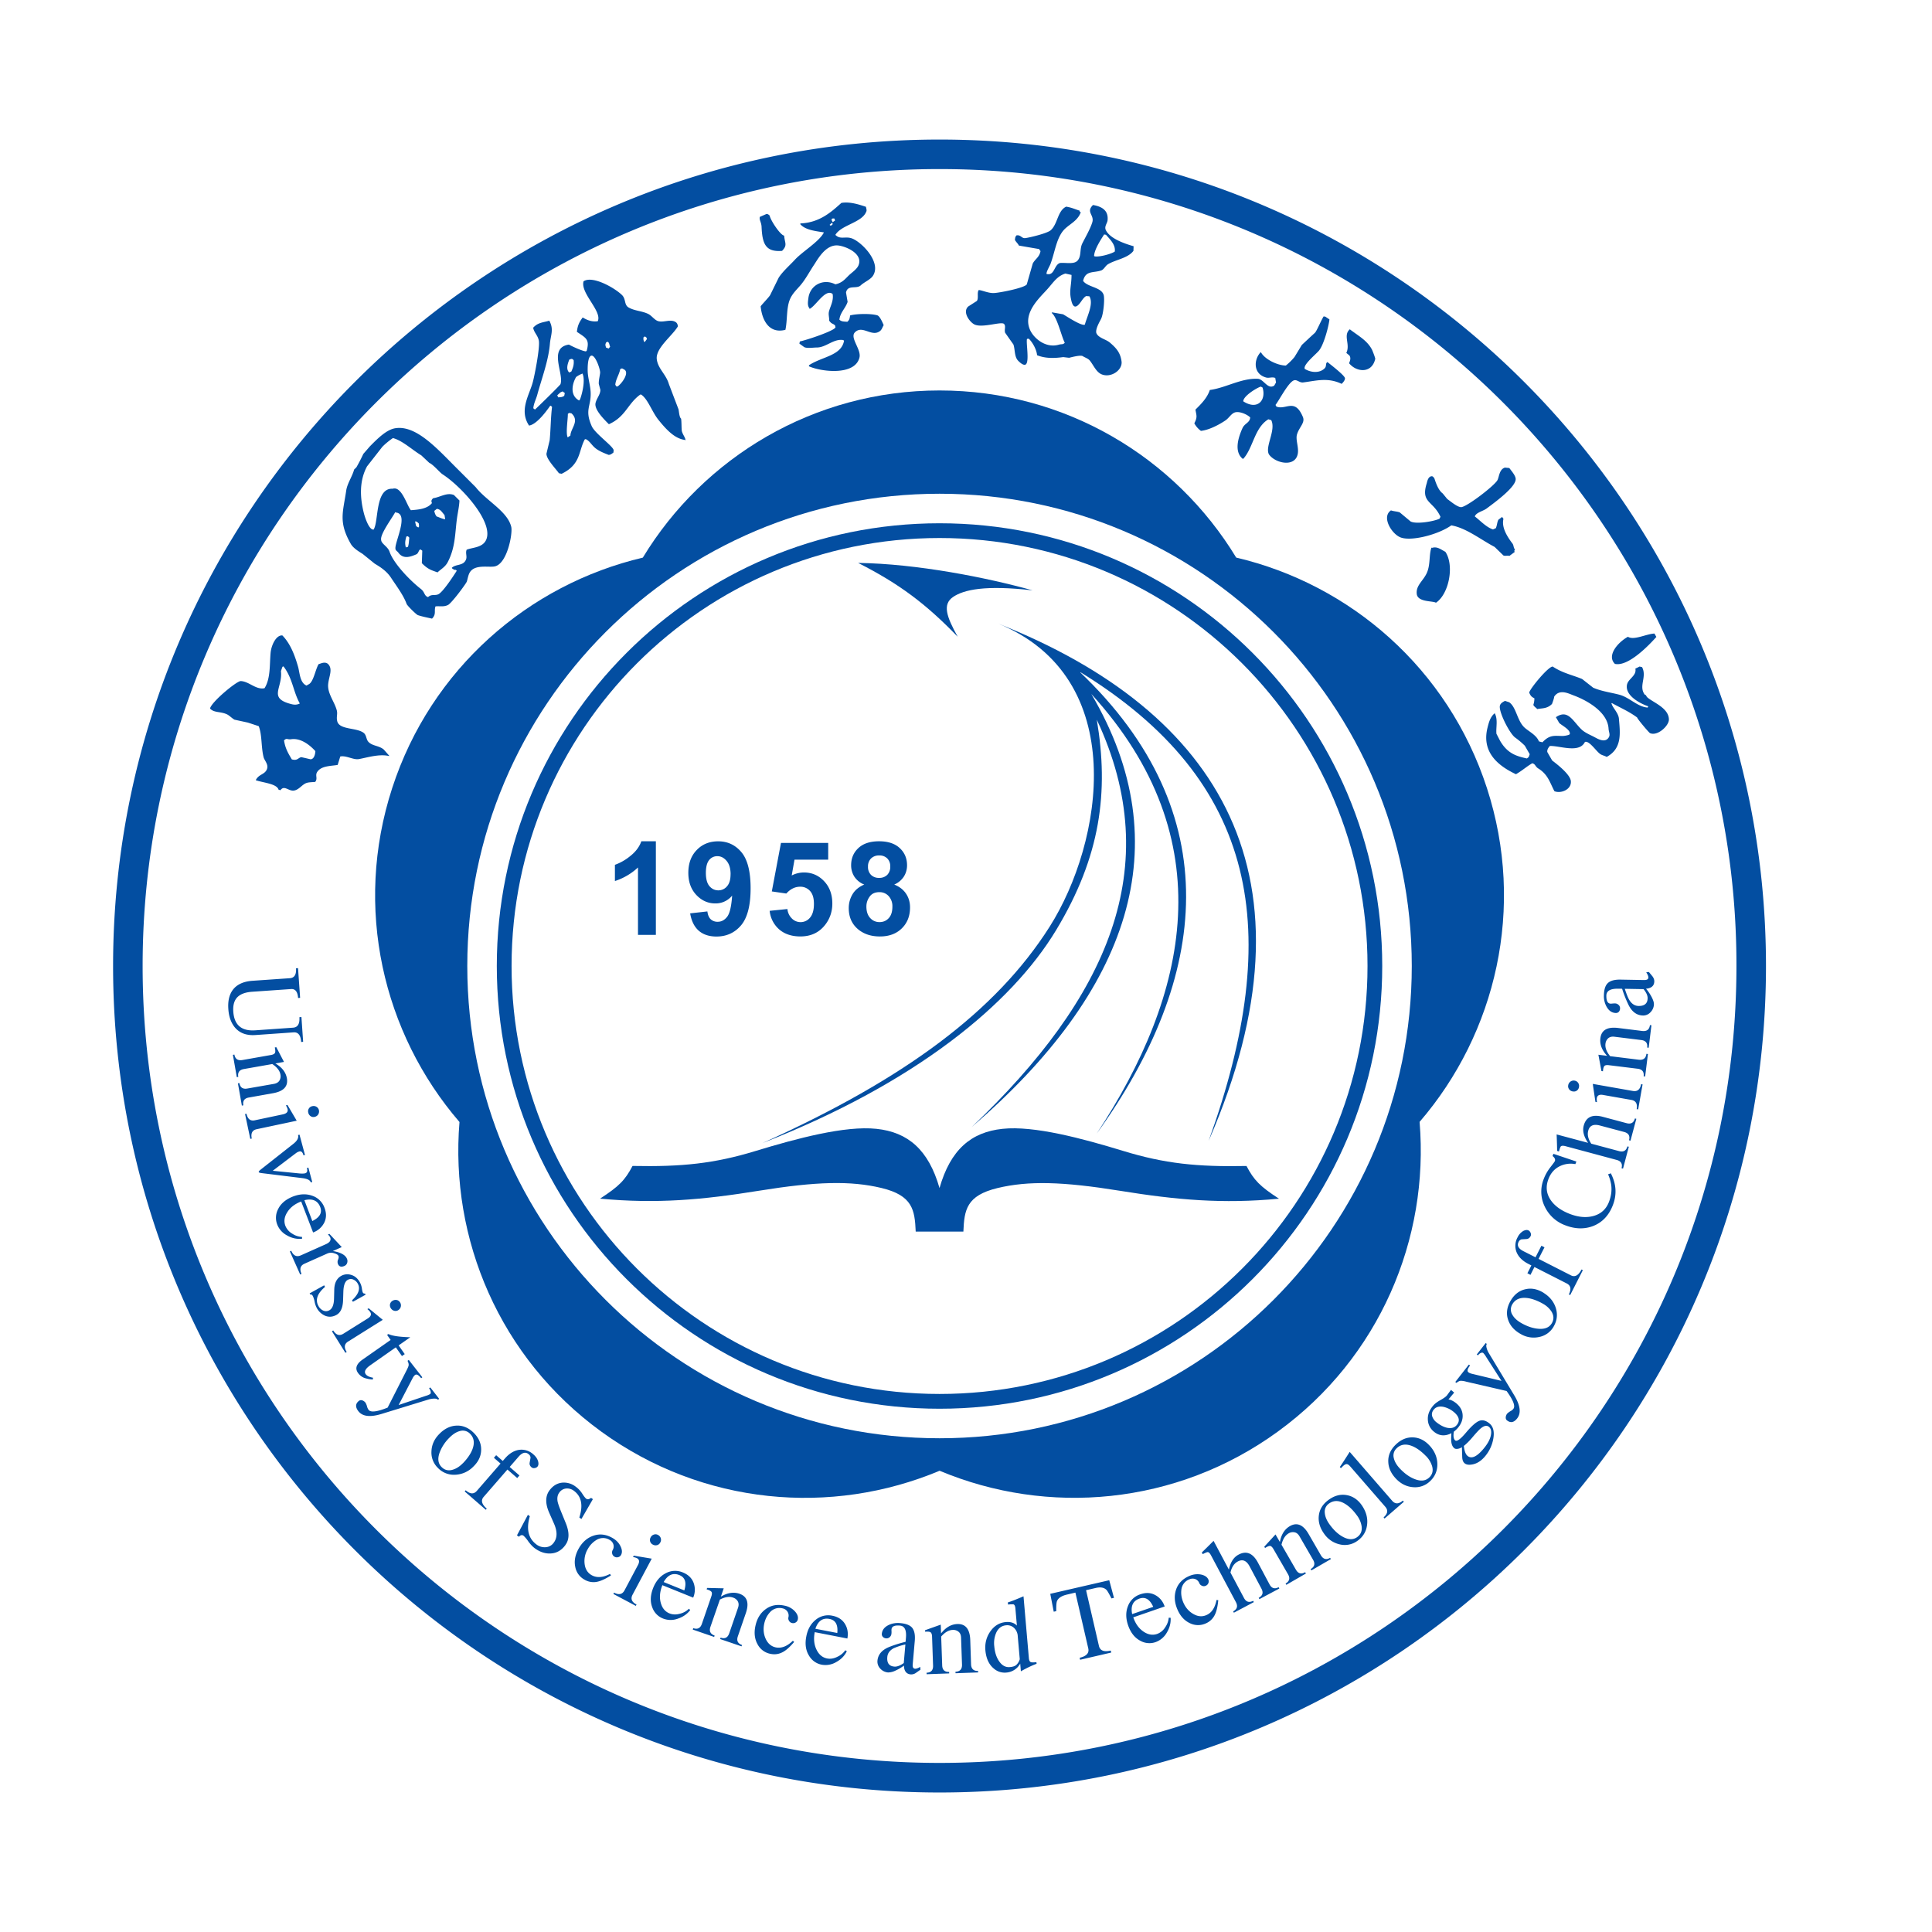 <svg viewBox="0 0 90 90" xmlns="http://www.w3.org/2000/svg" fill-rule="evenodd" clip-rule="evenodd"
  stroke-linejoin="round" stroke-miterlimit="1.414">
  <filter id="dropshadow" height="130%">
    <feGaussianBlur in="SourceAlpha" stdDeviation="2" />
    <feOffset dx="1" dy="2" result="offsetblur" />
    <feComponentTransfer>
      <feFuncA type="linear" slope="0.2" />
    </feComponentTransfer>
    <feMerge>
      <feMergeNode />
      <feMergeNode in="SourceGraphic" />
    </feMerge>
  </filter>
  <filter id="dropshadow2" height="130%">
    <feGaussianBlur in="SourceAlpha" stdDeviation="1" />
    <feOffset dx="1" dy="1" result="offsetblur" />
    <feComponentTransfer>
      <feFuncA type="linear" slope="0.2" />
    </feComponentTransfer>
    <feMerge>
      <feMergeNode />
      <feMergeNode in="SourceGraphic" />
    </feMerge>
  </filter>
  <circle style="filter:url(#dropshadow)" cx="43.8" cy="45" r="41.056" fill="#fff" />
  <path
    d="M43.768 23c12.147 0 21.998 9.852 21.998 22 0 12.147-9.85 22-21.998 22-12.148 0-22-9.853-22-22 0-12.148 9.852-22 22-22m15.76 43.688c-4.74 3.443-10.724 3.936-15.758 1.825-5.036 2.113-11.02 1.62-15.76-1.823s-7.057-8.983-6.605-14.422c-3.565-4.138-4.947-9.982-3.136-15.554 1.81-5.57 6.362-9.485 11.676-10.738 2.832-4.668 7.963-7.787 13.822-7.787 5.857 0 10.988 3.117 13.82 7.785 5.316 1.25 9.868 5.167 11.68 10.738 1.81 5.57.427 11.415-3.137 15.55.454 5.442-1.863 10.983-6.602 14.425"
    fill="#034ea1" />
  <path
    d="M40.36 42.227c0 .23.058.407.175.536a.572.572 0 0 0 .44.192c.17 0 .314-.062.426-.185.113-.123.17-.3.17-.534a.694.694 0 0 0-.172-.49.566.566 0 0 0-.435-.186c-.204 0-.355.07-.454.21-.102.142-.15.293-.15.457m.075-1.86a.52.52 0 0 0 .14.388.51.51 0 0 0 .376.14.515.515 0 0 0 .38-.14.526.526 0 0 0 .14-.39.504.504 0 0 0-.138-.375.504.504 0 0 0-.373-.14.523.523 0 0 0-.383.14.51.51 0 0 0-.142.377m-.17.84a.964.964 0 0 1-.47-.376.978.978 0 0 1-.146-.522c0-.323.11-.59.337-.802.226-.212.548-.317.964-.317.414 0 .734.104.962.316.228.21.342.48.342.802 0 .2-.053.38-.157.538a.998.998 0 0 1-.44.36c.24.095.423.237.548.423.125.185.188.398.188.642 0 .4-.128.726-.383.976-.256.252-.596.377-1.02.377-.396 0-.724-.104-.987-.31-.31-.246-.465-.583-.465-1.01 0-.233.06-.45.175-.645.117-.197.3-.348.55-.454m-4.41 1.225l.828-.084a.71.71 0 0 0 .212.445.567.567 0 0 0 .843-.046c.12-.142.18-.355.18-.638 0-.266-.058-.466-.18-.6a.595.595 0 0 0-.464-.2c-.238 0-.452.106-.642.317l-.676-.098.427-2.26h2.2v.78h-1.57l-.13.737a1.25 1.25 0 0 1 .568-.14c.37 0 .683.135.938.403.257.27.386.617.386 1.046 0 .358-.103.678-.31.958-.284.383-.675.573-1.176.573-.4 0-.727-.106-.98-.32a1.325 1.325 0 0 1-.453-.87m-1.82-1.704c0-.27-.062-.478-.186-.625-.123-.148-.267-.22-.428-.22a.478.478 0 0 0-.385.18c-.1.122-.153.322-.153.598 0 .28.056.486.166.616.11.13.25.198.415.198a.52.52 0 0 0 .405-.19c.11-.126.164-.31.164-.556m-1.884 1.818l.805-.09c.02.165.073.286.155.365a.46.46 0 0 0 .328.117c.173 0 .318-.08.44-.237.12-.157.196-.485.23-.982a.99.99 0 0 1-.784.364c-.342 0-.638-.133-.885-.395-.248-.264-.372-.607-.372-1.03 0-.44.13-.795.393-1.065.26-.27.594-.403.998-.403.44 0 .802.17 1.085.51.283.34.425.9.425 1.68 0 .795-.148 1.366-.44 1.718-.296.35-.68.527-1.15.527-.34 0-.615-.09-.824-.27-.208-.182-.342-.452-.402-.81m-1.598 1.003h-.832V40.41a2.85 2.85 0 0 1-1.075.632v-.755a2.41 2.41 0 0 0 .708-.404c.256-.2.43-.43.524-.694h.676v4.358z"
    fill="#034ea1" fill-rule="nonzero" />
  <path
    d="M43.768 7.876c13.416 0 25.172 7.12 31.695 17.79A36.94 36.94 0 0 1 80.89 45c0 20.5-16.623 37.123-37.122 37.123C23.268 82.123 6.644 65.5 6.644 45c0-20.5 16.625-37.124 37.124-37.124m0-1.375c21.257 0 38.498 17.24 38.498 38.5 0 21.258-17.24 38.5-38.498 38.5-21.26 0-38.5-17.242-38.5-38.5 0-21.26 17.24-38.5 38.5-38.5"
    fill="#034ea1" />
  <path
    d="M76.562 46.078l-.873-.016c.085.26.157.44.22.537.11.17.25.26.423.263.277.003.418-.117.42-.36.004-.123-.06-.268-.19-.425m.248-.8l.167.203c.06.08.087.16.086.236-.004.205-.132.318-.385.342.098.113.183.24.258.38.074.142.11.254.11.337a.54.54 0 0 1-.156.375.458.458 0 0 1-.354.156c-.293-.006-.52-.175-.68-.508a5.675 5.675 0 0 1-.292-.738l-.184-.002c-.363-.006-.546.1-.55.32-.005.247.063.374.203.376a.67.67 0 0 0 .09-.006.875.875 0 0 1 .11-.005c.063 0 .12.025.165.068a.2.2 0 0 1 .07.162.23.23 0 0 1-.057.16.18.18 0 0 1-.135.057c-.18-.005-.323-.098-.43-.284a1.012 1.012 0 0 1-.13-.532c.005-.266.06-.453.17-.565.118-.122.32-.18.606-.175l1.1.02c.13 0 .195-.038.195-.117.002-.06-.032-.14-.1-.243l.126-.016zm.12 2.486l-.128 1.046-.07-.01c.026-.208-.067-.325-.278-.35l-1.248-.154c-.122-.015-.22.01-.29.072a.397.397 0 0 0-.127.254c-.023.183.05.376.218.58l1.333.165c.213.025.33-.066.357-.275l.07.01-.13 1.045-.07-.008c.026-.21-.066-.325-.277-.352l-1.343-.165c-.106-.013-.175 0-.21.04-.035.037-.057.12-.065.242l-.07-.007-.143-.762.406.05c-.244-.262-.348-.535-.313-.82.047-.378.32-.537.823-.477l1.13.14c.21.024.33-.067.355-.274l.07.008zm-.412 2.753l-.206 1.163-.07-.01c.045-.25-.038-.393-.247-.43l-1.318-.232c-.17-.03-.266.017-.29.142a.627.627 0 0 0 .008.194l-.074-.014-.124-.837 1.873.33c.208.035.334-.07.38-.32l.068.014zm-3.163-.175a.24.24 0 0 1 .164.107c.036.055.05.12.035.194a.242.242 0 0 1-.1.163c-.053.038-.116.05-.188.038a.257.257 0 0 1-.17-.1.234.234 0 0 1-.042-.19.258.258 0 0 1 .3-.213m2.873 1.78l-.273 1.017-.068-.02c.055-.202-.02-.33-.227-.386l-1.128-.3c-.3-.08-.48 0-.544.24-.052.19-.004.39.14.606l1.294.346c.205.055.334-.018.39-.22l.066.017-.27 1.018-.07-.017c.054-.203-.02-.332-.227-.387l-2.38-.64c-.112-.03-.186-.025-.22.01-.022.02-.05.1-.088.236l-.086-.026c0-.143-.007-.4-.022-.768l1.466.392c-.202-.288-.27-.557-.204-.803.108-.402.406-.54.895-.408l1.1.294c.205.056.335-.018.39-.22l.068.018zM75.04 54.66c.253.492.285.984.094 1.48-.183.476-.487.8-.912.97-.406.156-.837.148-1.294-.027a1.71 1.71 0 0 1-.97-.88 1.58 1.58 0 0 1-.04-1.293c.07-.185.17-.36.3-.53.132-.168.202-.263.21-.285.036-.082 0-.163-.104-.243l.04-.103 1.07.36-.047.12a1.166 1.166 0 0 0-.763.116c-.228.123-.39.315-.49.576-.135.348-.103.673.096.972.188.28.49.5.907.66.407.155.78.183 1.117.085.336-.1.57-.315.698-.65.11-.283.142-.56.098-.83a2.01 2.01 0 0 0-.14-.455l.13-.046zm-3.182 6.062c-.29-.16-.555-.248-.79-.262-.29-.016-.5.088-.624.31a.46.46 0 0 0 .01.48c.084.15.23.28.435.395.28.155.545.24.8.256.294.02.496-.072.608-.272.098-.178.088-.358-.03-.542a1.12 1.12 0 0 0-.41-.364m.048-.498c.29.18.483.42.573.716.09.298.055.582-.104.856a.99.99 0 0 1-.665.483 1.183 1.183 0 0 1-.868-.136c-.294-.163-.488-.38-.582-.648-.102-.285-.07-.577.097-.876.164-.297.39-.484.68-.557.288-.074.578-.02.87.16m-2.645 2.384c-.03.04-.033.106-.004.2a.86.86 0 0 0 .086.206L70.54 65c.283.47.328.828.136 1.074-.15.193-.307.225-.473.094-.046-.036-.067-.09-.058-.16a.316.316 0 0 1 .066-.157.798.798 0 0 1 .178-.128.372.372 0 0 0 .11-.095c.1-.127-.006-.403-.317-.83l-1.884-.435a.886.886 0 0 0-.253-.04c-.06.004-.124.038-.198.098l-.054-.043.632-.81.057.042c-.123.155-.148.26-.077.316.037.03.087.05.15.067l1.39.334-.717-1.12a.976.976 0 0 0-.133-.18c-.024-.018-.06-.02-.106-.004a.33.33 0 0 0-.14.115l-.055-.042.414-.53.056.04zm.103 3.863c-.1-.082-.226-.06-.38.067-.078.06-.206.2-.385.41-.14.168-.276.304-.408.41.026.234.083.39.172.463.183.155.433.043.746-.332.193-.23.308-.443.344-.642.033-.173.003-.297-.09-.376m-1.63-.686a1.146 1.146 0 0 0-.49-.247c-.198-.038-.347.002-.447.12-.084.1-.11.206-.08.316a.58.58 0 0 0 .218.296c.165.128.327.21.485.244.19.038.338-.005.443-.13.16-.192.117-.39-.13-.6m.008-.91l-.265.318c.125.02.25.085.375.19.177.15.274.33.285.537.013.206-.06.403-.215.59-.06.07-.126.133-.196.186-.032.21-.01.343.064.406.078.066.25-.06.515-.376.257-.304.464-.485.62-.54.146-.052.303-.007.467.13.172.144.23.378.175.7a1.73 1.73 0 0 1-.39.832c-.172.204-.362.328-.57.37-.17.035-.296.02-.38-.053-.072-.06-.11-.165-.11-.32a20.59 20.59 0 0 1-.013-.427.47.47 0 0 1-.197.076c-.072.01-.125 0-.16-.03-.08-.066-.126-.173-.14-.32-.008-.076-.005-.2.007-.378-.302.153-.576.13-.82-.076a.747.747 0 0 1-.277-.55c-.014-.227.066-.442.243-.652.073-.09.19-.18.346-.266.156-.087.257-.16.302-.22l.186-.254.15.127zm-1.312 2.957c-.23-.237-.457-.398-.68-.48-.274-.1-.503-.063-.686.116a.454.454 0 0 0-.132.46c.037.168.138.337.302.506.222.23.452.39.69.477.276.104.496.075.66-.084.147-.14.19-.317.13-.527a1.14 1.14 0 0 0-.284-.47m.192-.46c.226.257.338.543.337.853 0 .31-.116.573-.348.787a.995.995 0 0 1-.78.27c-.3-.022-.563-.15-.79-.385-.233-.242-.356-.505-.367-.79-.014-.302.103-.572.35-.81.243-.235.514-.347.81-.334.3.015.56.15.787.41m-1.223 2.59l-.898.78-.045-.054c.193-.17.22-.333.08-.493l-1.634-1.88c-.06-.067-.11-.103-.155-.108-.044-.006-.097.018-.16.073a1.796 1.796 0 0 0-.12.118l-.05-.057c.097-.137.25-.373.46-.704l1.98 2.28c.14.16.305.156.496-.01l.047.053zm-2.185.635c-.196-.27-.398-.458-.606-.57-.256-.138-.488-.132-.696.017a.462.462 0 0 0-.195.438c.014.172.09.353.23.544.187.257.392.45.616.57.26.14.482.144.667.008.164-.12.232-.286.202-.504a1.126 1.126 0 0 0-.218-.503m.254-.432c.188.29.26.586.216.893-.043.306-.196.55-.456.73a.993.993 0 0 1-.807.16 1.2 1.2 0 0 1-.73-.49c-.198-.273-.282-.55-.254-.834.03-.3.18-.552.46-.753.273-.2.556-.273.85-.218.292.054.533.225.72.51M62 72.627l-.91.527-.036-.06c.183-.107.22-.25.113-.435l-.63-1.09c-.06-.105-.137-.17-.23-.188a.385.385 0 0 0-.28.05c-.158.093-.27.268-.33.528l.67 1.16c.107.187.25.226.432.12l.035.062-.913.526-.034-.06c.182-.104.22-.25.112-.434l-.676-1.17c-.054-.094-.106-.142-.158-.148-.053-.004-.13.03-.234.097l-.035-.062.522-.57.205.353c.062-.35.217-.596.464-.74.33-.19.623-.068.875.37l.57.987c.106.183.25.223.43.12l.036.06zm-2.403 1.372l-.93.495-.032-.062c.185-.098.227-.24.127-.428l-.548-1.032c-.146-.274-.328-.35-.548-.234-.174.09-.29.266-.346.518l.627 1.18c.1.19.243.234.428.135l.033.062-.93.493-.033-.062c.185-.1.228-.242.128-.43l-1.158-2.177c-.055-.102-.106-.154-.156-.154-.032 0-.11.03-.233.096l-.04-.08c.104-.1.287-.278.547-.54l.713 1.34c.074-.345.222-.577.45-.698.366-.195.668-.07.906.377l.535 1.004c.1.19.242.234.426.136l.033.062zm-2.845.542c-.027.28-.075.495-.143.645a.83.83 0 0 1-.464.45.86.86 0 0 1-.728-.028c-.26-.125-.454-.35-.583-.67-.13-.32-.142-.625-.04-.91.104-.286.315-.493.632-.622a.904.904 0 0 1 .535-.055c.172.04.282.118.33.235a.207.207 0 0 1-.003.167.217.217 0 0 1-.125.12.2.2 0 0 1-.176-.005.212.212 0 0 1-.116-.113.337.337 0 0 0-.184-.193.364.364 0 0 0-.273.006.587.587 0 0 0-.383.504c-.02.182.007.366.083.554.1.244.253.428.46.55.21.126.412.148.61.067.252-.1.414-.338.486-.71l.08.01zm-3.03.313c-.156-.35-.37-.48-.64-.386-.304.104-.418.346-.342.723l.98-.337zm.81.51c.015.24-.044.47-.178.69a.982.982 0 0 1-.517.44.866.866 0 0 1-.723-.064c-.258-.138-.446-.378-.564-.72-.11-.32-.113-.62-.006-.89a.91.91 0 0 1 .58-.552c.255-.09.486-.077.694.038.208.113.354.29.437.53l-1.463.506c.102.296.26.517.474.663.214.146.426.182.638.11a.745.745 0 0 0 .38-.316.905.905 0 0 0 .16-.44l.088.004zm-2.64-.93l-.116.026c-.118-.23-.196-.363-.235-.4-.113-.11-.28-.137-.5-.086l-.448.104.6 2.596c.05.218.233.29.55.216l.023.092-1.45.336-.02-.093c.316-.074.45-.22.4-.436l-.6-2.6-.39.092c-.25.058-.407.16-.466.302-.028.064-.04.22-.036.47l-.117.026-.162-.833 2.748-.633.22.82zm-4.388 2.853l-.093-1.065a.564.564 0 0 0-.176-.39.462.462 0 0 0-.363-.12c-.208.018-.362.13-.46.337a1.205 1.205 0 0 0-.095.638c.026.292.103.53.233.71.133.192.297.28.492.262.13-.01.228-.04.296-.095a.588.588 0 0 0 .168-.276m.78.218c-.24.09-.48.208-.73.35l-.03-.358a.812.812 0 0 1-.666.418.766.766 0 0 1-.573-.196c-.223-.188-.35-.468-.384-.842-.028-.33.05-.624.233-.884.185-.262.424-.406.72-.432.22-.02.393.036.515.165l-.07-.8c-.01-.112-.04-.176-.092-.19a1.337 1.337 0 0 0-.25.01l-.01-.1c.152-.046.393-.14.73-.285l.25 2.886c.01.102.04.163.092.18.03.015.12.017.26.003l.007.074zm-2.72.402l-1.054.038-.002-.07c.21-.008.31-.12.304-.33l-.044-1.258c-.004-.124-.043-.215-.118-.276a.387.387 0 0 0-.27-.084c-.182.005-.36.107-.538.308l.047 1.342c.006.212.115.314.325.306v.07l-1.05.038-.003-.07c.21-.007.31-.117.303-.332l-.047-1.35c-.004-.107-.028-.174-.073-.203-.043-.028-.127-.036-.25-.025l-.002-.07.73-.26.014.41c.22-.283.473-.428.76-.438.38-.012.58.234.6.74l.038 1.136c.008.213.117.315.326.31l.003.068zm-3.465-.435l.075-.868a2.98 2.98 0 0 0-.552.18c-.18.1-.276.235-.29.407-.025.275.084.424.325.444.126.012.273-.044.44-.163m.78.307l-.213.15a.38.38 0 0 1-.24.07c-.203-.018-.31-.154-.317-.41-.118.09-.25.168-.395.233a.796.796 0 0 1-.344.086.55.55 0 0 1-.365-.18.473.473 0 0 1-.13-.366c.027-.292.21-.506.553-.643.232-.093.485-.172.758-.238l.016-.186c.032-.36-.062-.553-.28-.57-.25-.022-.38.037-.392.175a.553.553 0 0 0 0 .09.583.583 0 0 1-.003.11.238.238 0 0 1-.078.16.212.212 0 0 1-.167.06.23.23 0 0 1-.154-.068.186.186 0 0 1-.05-.14c.017-.18.12-.315.312-.41.164-.08.343-.11.54-.093.265.022.45.092.552.207.112.127.156.334.132.618l-.096 1.095c-.012.13.022.195.103.205.06.004.14-.023.247-.085l.01.127zm-3.875-1.708c.04-.382-.08-.6-.36-.655-.317-.062-.536.09-.66.457l1.02.197zm.445.848c-.105.215-.27.383-.497.507a.98.98 0 0 1-.666.122.865.865 0 0 1-.595-.416c-.156-.246-.2-.547-.13-.904.064-.333.21-.59.44-.775a.915.915 0 0 1 .78-.186c.263.052.457.18.58.38.124.202.16.43.113.68l-1.52-.296c-.06.306-.032.578.08.81.112.235.277.372.496.416.156.03.32.004.488-.084a.89.89 0 0 0 .36-.3l.07.048zm-2.454-.432c-.182.214-.344.364-.487.448-.2.12-.41.155-.638.102a.852.852 0 0 1-.58-.442c-.14-.25-.172-.544-.094-.88.077-.338.24-.594.49-.768.248-.177.54-.224.874-.148a.88.88 0 0 1 .47.263c.117.13.163.258.134.38a.21.21 0 0 1-.098.137.22.22 0 0 1-.17.027.21.21 0 0 1-.142-.105.215.215 0 0 1-.027-.16.332.332 0 0 0-.042-.263.35.35 0 0 0-.226-.154.586.586 0 0 0-.604.196c-.12.133-.204.3-.25.498-.058.256-.038.495.06.716.1.22.253.355.46.404.267.06.536-.042.81-.307l.058.056zm-2.452.205l-.997-.34.024-.066c.197.068.33.002.4-.2l.41-1.19c.04-.117.036-.216-.01-.3a.385.385 0 0 0-.223-.175c-.173-.062-.377-.03-.612.093l-.44 1.27c-.068.2-.003.336.195.404l-.022.066-.996-.343.022-.066c.2.068.332.002.402-.2l.44-1.278c.035-.1.037-.173.005-.216-.03-.04-.105-.08-.223-.114l.022-.066.774.018-.133.388c.307-.183.595-.227.866-.135.362.126.46.428.296.905l-.37 1.076c-.07.203-.006.338.193.406l-.023.065zm-2.664-2.606c.112-.368.036-.605-.23-.713-.298-.12-.542-.012-.732.324l.962.39zm.274.916c-.144.19-.34.324-.584.403a.964.964 0 0 1-.68-.008.86.86 0 0 1-.503-.52c-.106-.274-.09-.577.045-.915.128-.314.32-.54.58-.674a.916.916 0 0 1 .8-.038c.25.102.417.263.5.485a.923.923 0 0 1-.02.688l-1.435-.58c-.117.293-.143.562-.077.814.066.25.202.417.408.5.148.06.314.065.496.013a.89.89 0 0 0 .41-.23l.06.063zm-2.535-.195l-1.044-.555.032-.062c.223.12.385.083.485-.104l.627-1.18c.082-.154.066-.26-.045-.32a.58.58 0 0 0-.185-.052l.034-.067.838.14-.893 1.68c-.1.188-.04.34.185.458l-.033.062zm1.14-2.954a.228.228 0 0 1-.15.125.263.263 0 0 1-.195-.025.247.247 0 0 1-.126-.145.246.246 0 0 1 .022-.192.255.255 0 0 1 .15-.13.233.233 0 0 1 .193.016.264.264 0 0 1 .13.152c.02.07.012.135-.023.2M28.46 73.39c-.237.15-.435.244-.596.284a.824.824 0 0 1-.64-.09.852.852 0 0 1-.426-.59c-.06-.28-.004-.57.168-.87.173-.3.405-.498.693-.59.288-.095.58-.057.878.113.172.1.297.23.372.39.076.158.082.293.02.402a.204.204 0 0 1-.135.1.215.215 0 0 1-.17-.023.214.214 0 0 1-.106-.143.226.226 0 0 1 .02-.16.328.328 0 0 0 .037-.264.35.35 0 0 0-.172-.212.583.583 0 0 0-.634.01 1.11 1.11 0 0 0-.383.405 1.1 1.1 0 0 0-.152.703c.03.24.138.413.323.52.237.135.523.12.86-.056l.042.07zm-2.116-1.423c-.183.254-.415.387-.696.4-.248.013-.492-.066-.732-.24-.1-.073-.202-.18-.307-.324a1.476 1.476 0 0 0-.22-.262c-.066-.05-.14-.033-.217.047l-.09-.065.51-.957.09.065c-.177.6-.07 1.04.316 1.322a.62.62 0 0 0 .398.123.495.495 0 0 0 .404-.218c.165-.225.167-.52.007-.883l-.224-.507c-.186-.423-.183-.77.01-1.035.154-.21.342-.33.57-.362a.89.89 0 0 1 .658.186c.12.087.22.195.302.322.08.126.143.205.186.237.06.042.134.028.226-.04l.084.06-.535.925-.097-.07c.185-.572.1-.986-.255-1.246a.515.515 0 0 0-.36-.104.433.433 0 0 0-.325.2c-.076.104-.1.24-.072.404.02.096.073.25.16.466l.215.527c.18.435.177.78-.01 1.03m-1.298-3.65a.21.21 0 0 1-.136.07.17.17 0 0 1-.146-.035c-.073-.063-.102-.135-.087-.214l.042-.235a.21.21 0 0 0-.083-.157c-.143-.125-.3-.087-.473.11l-.416.48.455.396-.104.12-.456-.396-1.107 1.274c-.14.16-.092.342.144.547l-.044.053-.984-.854.047-.054c.203.18.377.19.517.03l1.106-1.274-.31-.27.106-.12.308.268.1-.115c.21-.242.44-.376.684-.405a.813.813 0 0 1 .645.217c.116.1.19.212.22.332.025.103.014.18-.032.234m-3.47-.16c.23-.24.384-.473.457-.696.092-.28.046-.507-.138-.684a.466.466 0 0 0-.465-.116c-.167.044-.332.15-.497.32a1.91 1.91 0 0 0-.454.707c-.094.277-.058.497.107.656.145.143.323.18.53.112.163-.052.315-.153.458-.3m.47.175a1.25 1.25 0 0 1-.84.366 1.03 1.03 0 0 1-.8-.322.99.99 0 0 1-.297-.767c.01-.3.13-.57.357-.802.233-.243.492-.376.776-.396.3-.024.576.083.822.32.244.237.364.505.36.8-.002.3-.128.564-.378.8M20.4 65.206c-.03-.04-.094-.057-.192-.053a1.032 1.032 0 0 0-.22.034l-2.217.68c-.524.16-.883.12-1.075-.126-.15-.192-.142-.353.023-.482.047-.038.104-.043.17-.02.054.022.1.056.136.103a.71.71 0 0 1 .08.204c.017.05.04.095.067.133.1.125.395.09.886-.108l.877-1.726c.062-.12.095-.2.1-.237.01-.058-.008-.13-.05-.215l.057-.044.632.81-.054.045c-.12-.156-.218-.205-.288-.15a.437.437 0 0 0-.102.13l-.66 1.267 1.26-.425a.82.82 0 0 0 .207-.086c.024-.02.034-.053.028-.1a.313.313 0 0 0-.077-.165l.056-.044.414.532-.055.043zm-3.03-.942a1.534 1.534 0 0 1-.402-.077.645.645 0 0 1-.292-.233c-.148-.21-.075-.417.217-.622l1.304-.912-.152-.216c-.008-.012-.003-.024.014-.042.018-.013.034-.016.044-.013.168.078.47.125.904.142l.106.003-.543.38.284.406-.13.09-.285-.406-1.19.835c-.226.158-.297.296-.214.415.057.08.17.135.34.165l-.007.083zm-1.28-1.246l-.627-1.002.06-.038c.133.215.29.265.47.153l1.135-.71c.147-.09.187-.19.12-.298a.627.627 0 0 0-.135-.14l.063-.038.655.538-1.61 1.008c-.182.11-.206.274-.07.49l-.06.037zm2.466-1.988a.238.238 0 0 1-.194.03.262.262 0 0 1-.156-.118.247.247 0 0 1-.037-.19.25.25 0 0 1 .115-.155c.062-.038.127-.05.194-.038.066.012.118.05.157.11a.256.256 0 0 1-.08.36m-2.88.223c-.18.1-.36.112-.54.036a.81.81 0 0 1-.385-.37 1.03 1.03 0 0 1-.094-.28 1.033 1.033 0 0 0-.084-.265c-.036-.064-.073-.085-.114-.062l-.034-.06.677-.376.04.074c-.362.308-.464.606-.306.89a.47.47 0 0 0 .213.208c.1.047.198.044.296-.01.14-.077.212-.263.217-.554l.01-.4c.006-.315.116-.532.328-.65a.584.584 0 0 1 .463-.042c.17.05.3.163.4.34.048.088.08.183.095.285.014.103.03.17.048.2.02.035.052.05.096.04l.03.056-.592.33-.04-.07c.308-.285.397-.542.267-.775a.43.43 0 0 0-.207-.19.28.28 0 0 0-.26.015c-.126.068-.193.25-.204.54l-.013.407c-.012.35-.114.576-.306.683m.37-2.28c-.146.064-.246.036-.3-.085a.258.258 0 0 1 .003-.21c.03-.074.036-.13.018-.17-.022-.052-.09-.095-.206-.127a.44.44 0 0 0-.305.01l-1.07.478c-.196.086-.24.244-.14.475l-.062.028-.48-1.075.064-.03c.1.23.25.3.445.214l1.17-.522c.177-.078.245-.18.204-.303a.484.484 0 0 0-.11-.148l.067-.03.577.617-.416.184c.358.06.577.178.655.354a.27.27 0 0 1 .012.2.22.22 0 0 1-.128.14M14.55 56.88c.346-.17.47-.387.366-.654-.117-.3-.36-.405-.737-.316l.37.97zm-.483.827a1.148 1.148 0 0 1-.693-.155.97.97 0 0 1-.456-.5.866.866 0 0 1 .037-.726c.126-.26.36-.458.7-.59.316-.12.612-.132.887-.035a.912.912 0 0 1 .574.562c.097.252.092.483-.013.695a.934.934 0 0 1-.518.455l-.555-1.444c-.292.113-.507.276-.645.497-.14.218-.17.43-.09.64a.755.755 0 0 0 .33.37.89.89 0 0 0 .446.145l-.003.087zm.41-2.624c-.027-.104-.153-.17-.378-.2l-1.925-.237c-.07-.01-.11-.023-.12-.046-.01-.02.016-.056.08-.108l1.54-1.214c.175-.14.245-.275.21-.404l.068-.017.255.946-.07.016c-.037-.144-.102-.204-.192-.18a.5.5 0 0 0-.16.08l-1.08.82 1.25.125c.107.01.19.007.254-.006.097-.024.126-.105.088-.247l.068-.02.18.672-.068.018zm-2.817-2.03l-.245-1.156.068-.014c.053.246.183.35.39.304l1.31-.277c.168-.038.24-.117.215-.24a.608.608 0 0 0-.08-.177l.074-.018.43.732-1.86.395c-.21.044-.286.19-.234.437l-.068.014zm2.998-1.024a.236.236 0 0 1-.192-.036.265.265 0 0 1-.107-.167.24.24 0 0 1 .19-.296.252.252 0 0 1 .196.03.24.24 0 0 1 .112.16.262.262 0 0 1-.036.198.254.254 0 0 1-.164.11m-3.39-.523l-.184-1.04.07-.01c.036.207.16.29.368.253l1.24-.217c.12-.022.206-.073.256-.154a.39.39 0 0 0 .047-.28c-.032-.18-.16-.344-.38-.49l-1.323.233c-.21.037-.297.158-.26.365l-.07.012-.182-1.038.07-.013c.036.206.16.29.37.255l1.33-.235c.105-.018.168-.053.19-.1.023-.047.02-.13-.008-.252l.07-.012.358.686-.403.07c.31.18.487.41.538.69.066.378-.15.61-.648.698l-1.12.2c-.21.035-.297.156-.26.363l-.07.015zm2.762-2.966c-.02-.313-.138-.46-.346-.448l-1.783.125c-.424.03-.747-.093-.97-.368-.172-.215-.27-.495-.293-.84-.027-.362.038-.654.193-.875.188-.266.5-.415.94-.445l1.737-.12c.21-.017.303-.17.282-.462l.095-.006.097 1.383-.095.008c-.02-.292-.13-.433-.33-.417l-1.803.125c-.294.02-.512.094-.655.217-.176.15-.253.387-.23.71.043.626.386.915 1.026.87l1.758-.123c.218-.015.317-.178.296-.49l.094-.006.08 1.153-.094.01zm57.173 8.777a.218.218 0 0 1 .1.116c.023.055.023.105 0 .15-.043.085-.105.13-.187.136l-.237.015a.214.214 0 0 0-.134.117c-.087.17-.012.314.222.434l.564.286.275-.54.143.075-.275.538 1.503.766c.19.098.356.007.497-.272l.062.032-.59 1.16-.062-.032c.123-.243.09-.414-.1-.51l-1.503-.765-.185.366-.143-.075.186-.364-.137-.07c-.286-.145-.47-.333-.56-.564a.813.813 0 0 1 .055-.678.678.678 0 0 1 .268-.296c.096-.047.175-.055.237-.025"
    fill="#034ea1" fill-rule="nonzero" />
  <path
    d="M56.31 53.13c5.33-12.255.545-19.99-9.845-24.094 6.227 2.518 4.91 10.233 2.427 14.14-2.48 3.908-6.708 7.072-13.374 10.073 7.14-2.792 11.6-6.475 13.68-9.92 2.08-3.447 2.46-6.44 1.895-9.803 3.228 6.89.506 12.956-5.828 18.977 7.343-6.322 9.724-13.13 5.572-20.176 6.175 6.774 4.507 14.023.252 20.48 5.234-7.255 6.138-14.928-.805-21.522 8.348 5.11 9.534 12.095 6.025 21.844M44.615 29.663c-1.48-1.532-2.72-2.466-4.64-3.44 2.736.036 6.012.686 8.128 1.278-2.217-.256-3.21-.03-3.708.31-.495.343-.31.902.22 1.853"
    fill="#034ea1" />
  <path
    d="M44.878 57.374c.042-1.014.142-1.68 1.59-2.03 1.445-.346 3.038-.302 5.696.126 2.658.43 4.79.618 7.415.37-.89-.58-1.16-.857-1.513-1.524-2.295.047-3.815-.112-5.728-.697-1.915-.585-4.168-1.19-5.634-1.034-1.467.154-2.427.97-2.938 2.76-.512-1.79-1.473-2.606-2.94-2.76-1.465-.155-3.72.45-5.632 1.033-1.912.584-3.433.743-5.728.696-.353.667-.622.943-1.513 1.523 2.625.248 4.758.06 7.416-.37 2.66-.428 4.252-.472 5.698-.125 1.445.35 1.546 1.015 1.59 2.03h2.22z"
    fill="#034ea1" />
  <path
    d="M43.768 25.063c11.008 0 19.936 8.927 19.936 19.937 0 11.008-8.928 19.936-19.936 19.936-11.01 0-19.937-8.928-19.937-19.936 0-11.01 8.928-19.937 19.938-19.937m0-.687C55.156 24.376 64.39 33.61 64.39 45c0 11.387-9.234 20.624-20.622 20.624-11.39 0-20.625-9.237-20.625-20.624 0-11.39 9.236-20.624 20.625-20.624"
    fill="#034ea1" />
  <path
    d="M70.31 21.803c.128.17.283.347.296.5.03.355-.878 1.034-1.358 1.388-.16.12-.492.184-.545.368.262.2.53.5.847.604l.13-.058c.065-.136.055-.27.122-.395l.17-.128c.023.028.044.057.065.086-.093.382.145.792.418 1.15.067.087.036.172.12.29-.042.057-.04.038-.015.106-.08.06-.163.12-.244.182-.088-.026-.197.015-.28-.02l-.41-.398c-.66-.348-1.32-.882-2.018-1.005-.58.417-1.823.75-2.347.568-.413-.143-.915-.94-.478-1.256.005-.003.01-.006.013-.01.128.047.28.046.41.094l.505.422c.247.137 1.07.004 1.346-.127l.046-.09c-.344-.754-.926-.643-.642-1.554.02-.066.06-.338.245-.335.048.007.074.043.115.104.076.233.19.556.387.698l.212.26c.16.11.456.37.64.378.243.008 1.563-.998 1.7-1.263.078-.155.082-.5.346-.58l.204.02m-2.98 3.902c.43.633.168 1.972-.438 2.373-.15-.093-.814-.022-.89-.382-.067-.43.315-.636.48-1.04.155-.38.083-.83.203-1.154.005.007.01.016.017.023.245-.08.405.063.627.18M77.07 29.513l.09.158c-.326.364-1.302 1.395-1.93 1.256-.4-.387.14-1.01.606-1.264.273.18.85-.132 1.233-.15m-.576 1.563c.243.458-.173.88.125 1.282.08.016.055.07.13.135.268.234.992.49.996 1.025.002.295-.535.792-.883.633-.08-.058-.59-.665-.597-.728-.372-.277-.796-.46-1.18-.673-.005.01-.012.018-.018.027.005.01.01.02.016.027.055.178.31.413.333.67.056.672.16 1.392-.57 1.786-.084-.053-.217-.074-.306-.138-.19-.135-.51-.635-.708-.558-.264.542-1.17.17-1.633.186-.078.09-.13.17-.12.28.075.133.152.265.228.397.152.117.835.625.87.957.04.385-.445.598-.764.475-.21-.39-.294-.778-.753-1.06-.145-.09-.13-.207-.28-.243-.272.156-.434.32-.76.51-.89-.417-1.603-1.064-1.324-2.172.056-.22.12-.496.335-.668.16.296.05.66.08.957l.168.324c.35.604.773.72 1.25.825.03-.022.057-.043.085-.067.016-.043.03-.087.047-.13l-.228-.397a3.7 3.7 0 0 0-.446-.377c-.262-.18-.803-1.25-.71-1.505.033-.097.133-.156.232-.206.065.02.13.043.195.064.32.217.364.81.676 1.14.183.195.592.37.708.68.057.02.107.03.166.045.335-.358.548-.3.938-.294.076 0 .327-.04.335-.09.047-.202-.38-.402-.494-.52-.05-.09-.102-.178-.153-.265.562-.385.78.168 1.187.564.168.165.427.263.615.365.173.094.507.286.668 0 .07-.124-.008-.242-.016-.395-.047-.807-1.063-1.343-1.635-1.552-.217-.08-.65-.315-.898.06 0 .08-.102.34-.102.34-.23.238-.49.193-.688.24-.073-.087-.11-.078-.182-.194a.94.94 0 0 0 .05-.31c-.112-.05-.18-.105-.242-.266.045-.193.883-1.21 1.094-1.212.465.308.896.385 1.37.58l.517.406c.377.165.808.22 1.205.323.49.125.842.563 1.332.603.01-.016.017-.033.025-.05l-.008-.013c-.327-.11-1.08-.48-.98-1 .053-.28.462-.42.39-.752l.206-.1a.23.23 0 0 0 .104.027M62.878 15.34c.395.303.808.515 1.034.948.028.053.178.444.15.438-.163.694-.882.612-1.218.193.064-.14.087-.26.014-.362l-.142-.117c.2-.392-.164-.813.162-1.1m-1.138-.588l.19.127c-.03.306-.262 1.19-.49 1.457-.148.173-.65.58-.668.793l.003.054c.327.194.702.193.92-.013.126-.115.028-.238.143-.304.16.13.8.62.815.752.008.104-.11.22-.154.264-.646-.31-1.178-.146-1.79-.067-.197.026-.31-.187-.487-.07-.262.17-.654.934-.804 1.117.013.027.028.053.042.078.444.177.858-.42 1.233.484.113.27-.167.463-.273.808-.078.25.094.613.033.917-.13.646-1.07.423-1.344.013-.188-.364.34-1.118.11-1.59-.045-.013-.09-.028-.134-.04-.65.393-.708 1.336-1.168 1.84l-.034-.004c-.383-.323-.227-.93-.003-1.426.105-.23.343-.245.358-.498-.152-.147-.487-.286-.69-.238-.184.043-.295.268-.465.38-.31.21-.776.45-1.14.485a1.05 1.05 0 0 1-.307-.352c.155-.296.097-.365.052-.637.232-.232.54-.522.67-.915.75-.1 1.458-.557 2.234-.52.278.01.457.514.765.318l.084-.146c-.01-.07-.023-.142-.035-.213-.16-.06-.28.02-.428-.02-.603-.167-.583-.83-.25-1.18l.013.007c.183.328.763.61 1.158.616a2.7 2.7 0 0 0 .405-.4l.34-.56c.228-.213.405-.38.608-.563.08-.072.303-.605.408-.767.028.004.055.01.082.012m-3.006 3.258c-.18.05-.82.437-.82.687a.05.05 0 0 1 .013.008c.66.416 1.065-.067.886-.65-.027-.014-.053-.03-.08-.045M35.71 9.965c.075.01.09.032.143.076.034.21.492.91.676.936.027.353.167.438-.098.71-.753.06-.92-.306-.954-1.118-.01-.224-.12-.324-.08-.466.104-.046.208-.09.312-.137m3.478-.512c.405-.076.872.088 1.153.18.007.068.053.166.01.232-.197.506-1.162.61-1.435 1.076.23.228.442.063.74.154.443.133 1.444 1.126 1 1.766-.12.17-.408.287-.557.43-.196.188-.61-.045-.687.334l.074.437c-.097.298-.34.484-.384.827.1.1.218.086.37.1.114-.1.105-.162.132-.297.336-.088 1.01-.086 1.267-.003.117.038.24.326.296.46-.055.072-.08.21-.185.28-.384.28-.81-.308-1.16.056-.24.252.31.792.216 1.17-.216.87-1.82.654-2.36.404l.018-.052c.59-.392 1.504-.435 1.624-1.137-.027-.022-.02-.02-.055-.033-.44-.06-.79.352-1.215.35-.16 0-.44.05-.584-.017l-.227-.165.023-.1c.348-.074 1.615-.498 1.66-.66a1.403 1.403 0 0 1-.02-.088c-.128-.113-.15-.048-.273-.218.003-.162-.048-.29-.01-.436.064-.243.222-.496.17-.805a.18.18 0 0 0-.074-.046c-.322-.112-.717.596-1 .738a.22.22 0 0 0-.006-.03c-.106-.124-.07-.316-.05-.474.076-.604.69-.93 1.257-.642.335-.07.47-.27.647-.436.145-.133.353-.27.428-.445.236-.554-.61-.9-.957-.93-.572-.05-.937.64-1.114.906-.206.308-.406.693-.647.967-.196.223-.38.396-.485.664-.157.4-.105.963-.2 1.393-.77.2-1.092-.468-1.152-1.09-.002-.03.368-.407.44-.525l.4-.815c.19-.295.52-.58.756-.837.35-.38 1.12-.834 1.344-1.258l-.004-.015c-.36-.058-.86-.106-1.092-.383l.007-.033c.908-.035 1.465-.56 1.903-.95m-.422.724c-.012.02-.024.037-.034.056.018.037.038.073.057.11.035-.023.07-.047.107-.07l-.017-.075-.022-.028c-.03.003-.062.005-.092.006m-.03.21c-.028.03-.06.056-.09.084.015.013.03.026.04.038l.087-.036.015-.067-.02-.026c-.01.004-.022.006-.03.01M50.914 9.55c.478.078.727.297.68.72-.017.138-.16.28-.08.45.18.37.79.608 1.293.75l-.007.215c-.255.345-.834.41-1.19.627-.115.07-.182.24-.313.287-.372.126-.726-.01-.842.486.21.296.833.285.955.645.06.174-.002.89-.117 1.123-.062.126-.27.467-.222.658.09.234.44.285.634.45.28.24.49.46.542.882.048.393-.483.772-.923.597-.265-.106-.388-.443-.566-.655-.07-.082-.227-.135-.32-.194-.11-.068-.58.064-.633.076-.09-.01-.182-.02-.272-.032-.38.05-.807.078-1.222-.087-.023-.265-.205-.59-.377-.762l-.06-.01-.036.025c-.038.238.135 1.138-.083 1.19-.12.03-.306-.162-.35-.214-.155-.192-.118-.508-.196-.73-.13-.182-.257-.363-.385-.546-.05-.145.047-.306-.052-.41-.123-.13-1.01.203-1.38.023-.213-.104-.574-.573-.287-.837l.4-.256c.096-.126-.005-.385.09-.51.17.013.454.155.716.14.274-.015 1.393-.234 1.52-.4l.278-.972c.11-.215.31-.29.364-.586-.04-.032-.042-.045-.062-.09-.39-.067-.63-.107-.946-.163-.047-.098-.135-.166-.186-.264.014-.1.01-.12.048-.178.036-.05-.006-.018.052-.037.188-.015.215.157.395.13.24-.035 1.02-.225 1.177-.368.33-.303.31-.9.715-1.096.278.045.426.126.63.187.003.04-.023.046.052.07-.154.448-.612.58-.852.904-.294.395-.363.974-.554 1.495-.034.1-.205.373-.19.478.382.103.342-.425.63-.51.293-.024.658.077.824-.12.18-.215.08-.532.215-.796.15-.3.36-.655.46-.97.115-.355-.31-.475.034-.814m.52 1.372c-.168.26-.453.7-.468 1l.028.02c.23.04.78-.117.935-.223.053-.325-.25-.595-.407-.782l-.09-.016m-1.8 1.82c-.398.125-.565.42-.835.72-.36.407-1.176 1.116-.81 1.916.177.386.723.854 1.334.68.15-.043.18.01.28-.09-.167-.326-.347-1.184-.61-1.39.006-.01.013-.018.02-.027l.51.09c.192.11.843.546 1.013.485.115-.416.418-.977.214-1.323-.052-.004-.103-.008-.154-.01-.178.098-.278.4-.453.476-.17.074-.23-.237-.25-.336-.09-.4.023-.64.024-1.125a23.464 23.464 0 0 0-.283-.064M9.788 32.99c.092-.31 1.166-1.207 1.41-1.263.39 0 .72.42 1.125.332.285-.454.232-1.09.282-1.643.034-.375.268-.846.55-.814.38.39.58.936.73 1.456.08.28.08.746.394.878.03-.018.06-.037.092-.054.235-.1.323-.71.473-.945.102-.023.28-.13.43-.013.25.238.047.578.013.95-.038.43.292.808.4 1.21.05.185-.027.31.022.51.1.417.917.288 1.24.553.124.104.108.29.206.402.177.206.5.177.722.367l.254.288-.005.015c-.457-.11-1.013.07-1.41.142-.252.047-.6-.183-.866-.12-.038.13-.08.26-.12.392-.325.056-.762.035-.953.327-.11.165.038.3-.094.464-.106.013-.3.01-.407.05-.208.074-.336.305-.567.35-.257.053-.465-.274-.644-.013l-.088-.025c-.086-.284-.716-.32-1.063-.442.133-.276.394-.257.506-.48.122-.236-.1-.426-.14-.59-.12-.474-.067-1.042-.227-1.446a75.222 75.222 0 0 0-.507-.167c-.208-.046-.417-.09-.626-.137-.13-.077-.242-.202-.358-.253-.288-.13-.583-.064-.767-.253l-.007-.033m3.3-1.72c.087.8-.624 1.258.5 1.54.16.038.264.02.37-.028l.004-.015c-.31-.558-.327-1.16-.754-1.716-.05.008-.018-.003-.052.02l-.07.2m.145 3.224c.06.378.186.586.363.885.262.073.284-.066.438-.104.14.03.278.063.417.095.037 0 .005.02.047 0 .122-.02.188-.197.195-.375-.213-.238-.654-.627-1.13-.554-.177.027-.198-.076-.33.054M17.216 20.808c.4-.407.803-.8 1.205-.86.96-.147 1.922.928 2.822 1.83.306.304.61.61.915.914.5.642 1.485 1.124 1.658 1.852.073.303-.185 1.71-.763 1.84-.28.063-.94-.115-1.174.29-.067.118-.09.273-.13.41-.027.095-.71 1.016-.882 1.1-.21.1-.38.04-.58.064-.075.202.045.356-.152.56l-.01.01c-.198-.045-.44-.09-.658-.162-.066-.02-.495-.435-.528-.528-.14-.392-.47-.83-.732-1.227-.223-.336-.567-.53-.753-.644l-.56-.453c-.135-.088-.426-.25-.55-.463-.59-1.03-.363-1.48-.215-2.497.05-.328.284-.653.367-.97l.107-.106a8.33 8.33 0 0 0 .323-.625c.098-.112.195-.222.29-.334m.583.02l-.7.895c-.374.687-.327 1.48-.15 2.176.036.146.202.69.398.763l.053.01c.25-.344.058-1.952.892-1.905.423-.14.66.788.85 1 .28-.025.75-.04.98-.333-.038-.085-.037-.14.055-.226.345-.052.636-.28.968-.15l.258.257c-.01.27-.076.545-.118.85-.09.667-.068 1.34-.43 2.024-.12.228-.317.323-.474.475-.26-.1-.428-.124-.73-.43l.02-.582a5.002 5.002 0 0 1-.075-.054c-.09-.014-.09.177-.204.225-.266.113-.608.244-.84-.086-.032-.048-.132-.098-.13-.173-.05-.287.656-1.646.012-1.69l-.02-.022c-.152.29-.72 1.038-.658 1.303.01.178.308.304.388.538.18.532.913 1.312 1.464 1.744.19.148.144.318.334.377.16-.153.31-.057.473-.13.21-.092.703-.844.862-1.097l-.043-.043c-.076.018-.126-.04-.173-.065l-.012-.033c.2-.184.532-.076.657-.377.065-.154-.036-.298.033-.463.265-.108.734-.088.904-.452.378-.81-1.127-2.478-2.024-3.058-.137-.088-.425-.448-.624-.538l-.367-.345c-.45-.275-.87-.684-1.324-.808-.143.1-.33.24-.505.42m1.54 3.477c.013.064.027.13.042.194.062.06.072.067.13.066l.01-.054a3.963 3.963 0 0 0-.01-.118.345.345 0 0 0-.152-.108l-.02.02m-.41.69c-.053.208-.075.302-.022.517.007-.007.015-.015.022-.02.025-.005.05-.01.075-.013.05-.156.043-.28.064-.43l-.064-.065-.075.01m1.303-1.194c.013.086.04.177.108.26.13.043.26.113.387.13l.01-.012-.03-.183c-.146-.168-.182-.26-.356-.29l-.12.096M27.187 13.102c.424-.278 1.46.317 1.79.644.19.188.09.457.31.58.284.16.62.157.906.297.175.084.3.295.48.34.248.062.55-.102.785.03.083.043.115.13.12.212-.262.443-1.04 1.01-.983 1.523.05.445.435.71.563 1.16l.45 1.18c.022.09.038.384.12.432.024.174.016.378.03.546.016.173.202.366.167.473l-.017-.026c-.473-.055-.872-.482-1.236-.936-.3-.37-.5-.992-.813-1.18l-.035.005c-.588.422-.678 1.033-1.46 1.38-.198-.2-.68-.667-.624-.974.04-.215.227-.402.228-.624l-.074-.28c-.01-.16.045-.354.062-.515.015-.144-.222-.857-.417-.8-.172.052-.166.6-.162.726.01.322.125.656.138.985.026.66-.292.8.05 1.572.155.352 1.052.973 1.02 1.134a3.17 3.17 0 0 1-.01.097c-.103.076-.13.1-.22.108-.203-.08-.448-.17-.636-.328-.168-.142-.253-.324-.433-.407l-.045.012c-.3.557-.176 1.164-1.078 1.603l-.127-.026c-.142-.207-.588-.653-.58-.912l.15-.627c.05-.52.047-1.04.11-1.55l-.054-.055a.352.352 0 0 0-.034.004c-.176.252-.622.864-.982.92-.48-.717.018-1.43.176-2.032.09-.34.34-1.625.278-1.932-.05-.244-.22-.36-.263-.593.222-.254.484-.245.75-.33.226.404.063.68.03 1.074-.066.794-.38 1.61-.588 2.375-.058.215-.168.41-.185.632l.076.06c.097-.083 1.17-1.13 1.19-1.184.17-.496-.585-1.69.39-1.843.16.088.617.3.79.317l.04-.025c.147-.534-.026-.595-.456-.885.03-.27.09-.427.27-.67.245.147.45.208.7.176.223-.46-.82-1.31-.66-1.86m-.663 3.643c-.06.16-.177.442-.004.605l.098-.045c.083-.187.128-.32.108-.528-.084-.1-.128-.05-.202-.03m1.714-.8c-.02.06-.04.08-.03.147.01.03.018.062.025.093.04.015.082.03.123.047.023-.03.047-.057.07-.084-.05-.113-.028-.176-.115-.233-.023.01-.048.018-.072.03m-1.398 1.612c-.166.28-.323.843.138 1.095l.042-.047c.114-.294.253-.913.117-1.208a1.283 1.283 0 0 0-.297.16m3.14-1.85c-.01.07-.01.12.025.203l.03.018.106-.142-.03-.072c-.022-.016-.044-.03-.066-.047l-.065.04m-3.87 2.567l-.15.135.047.097c.104-.013.186 0 .28-.075l.026-.127-.105-.076-.098.045m2.785-1.086c-.044.254-.212.478-.23.734.018.026.035.05.052.077h.055c.21-.144.575-.662.296-.796-.086-.04-.066-.067-.173-.013m-2.44 2.082c.005.245-.108.913-.007 1.098l.026-.017a2.98 2.98 0 0 0 .1-.068c.01-.337.443-.672.05-1.034l-.106-.02-.063.042"
    fill="#034ea1" fill-rule="nonzero" />
</svg>